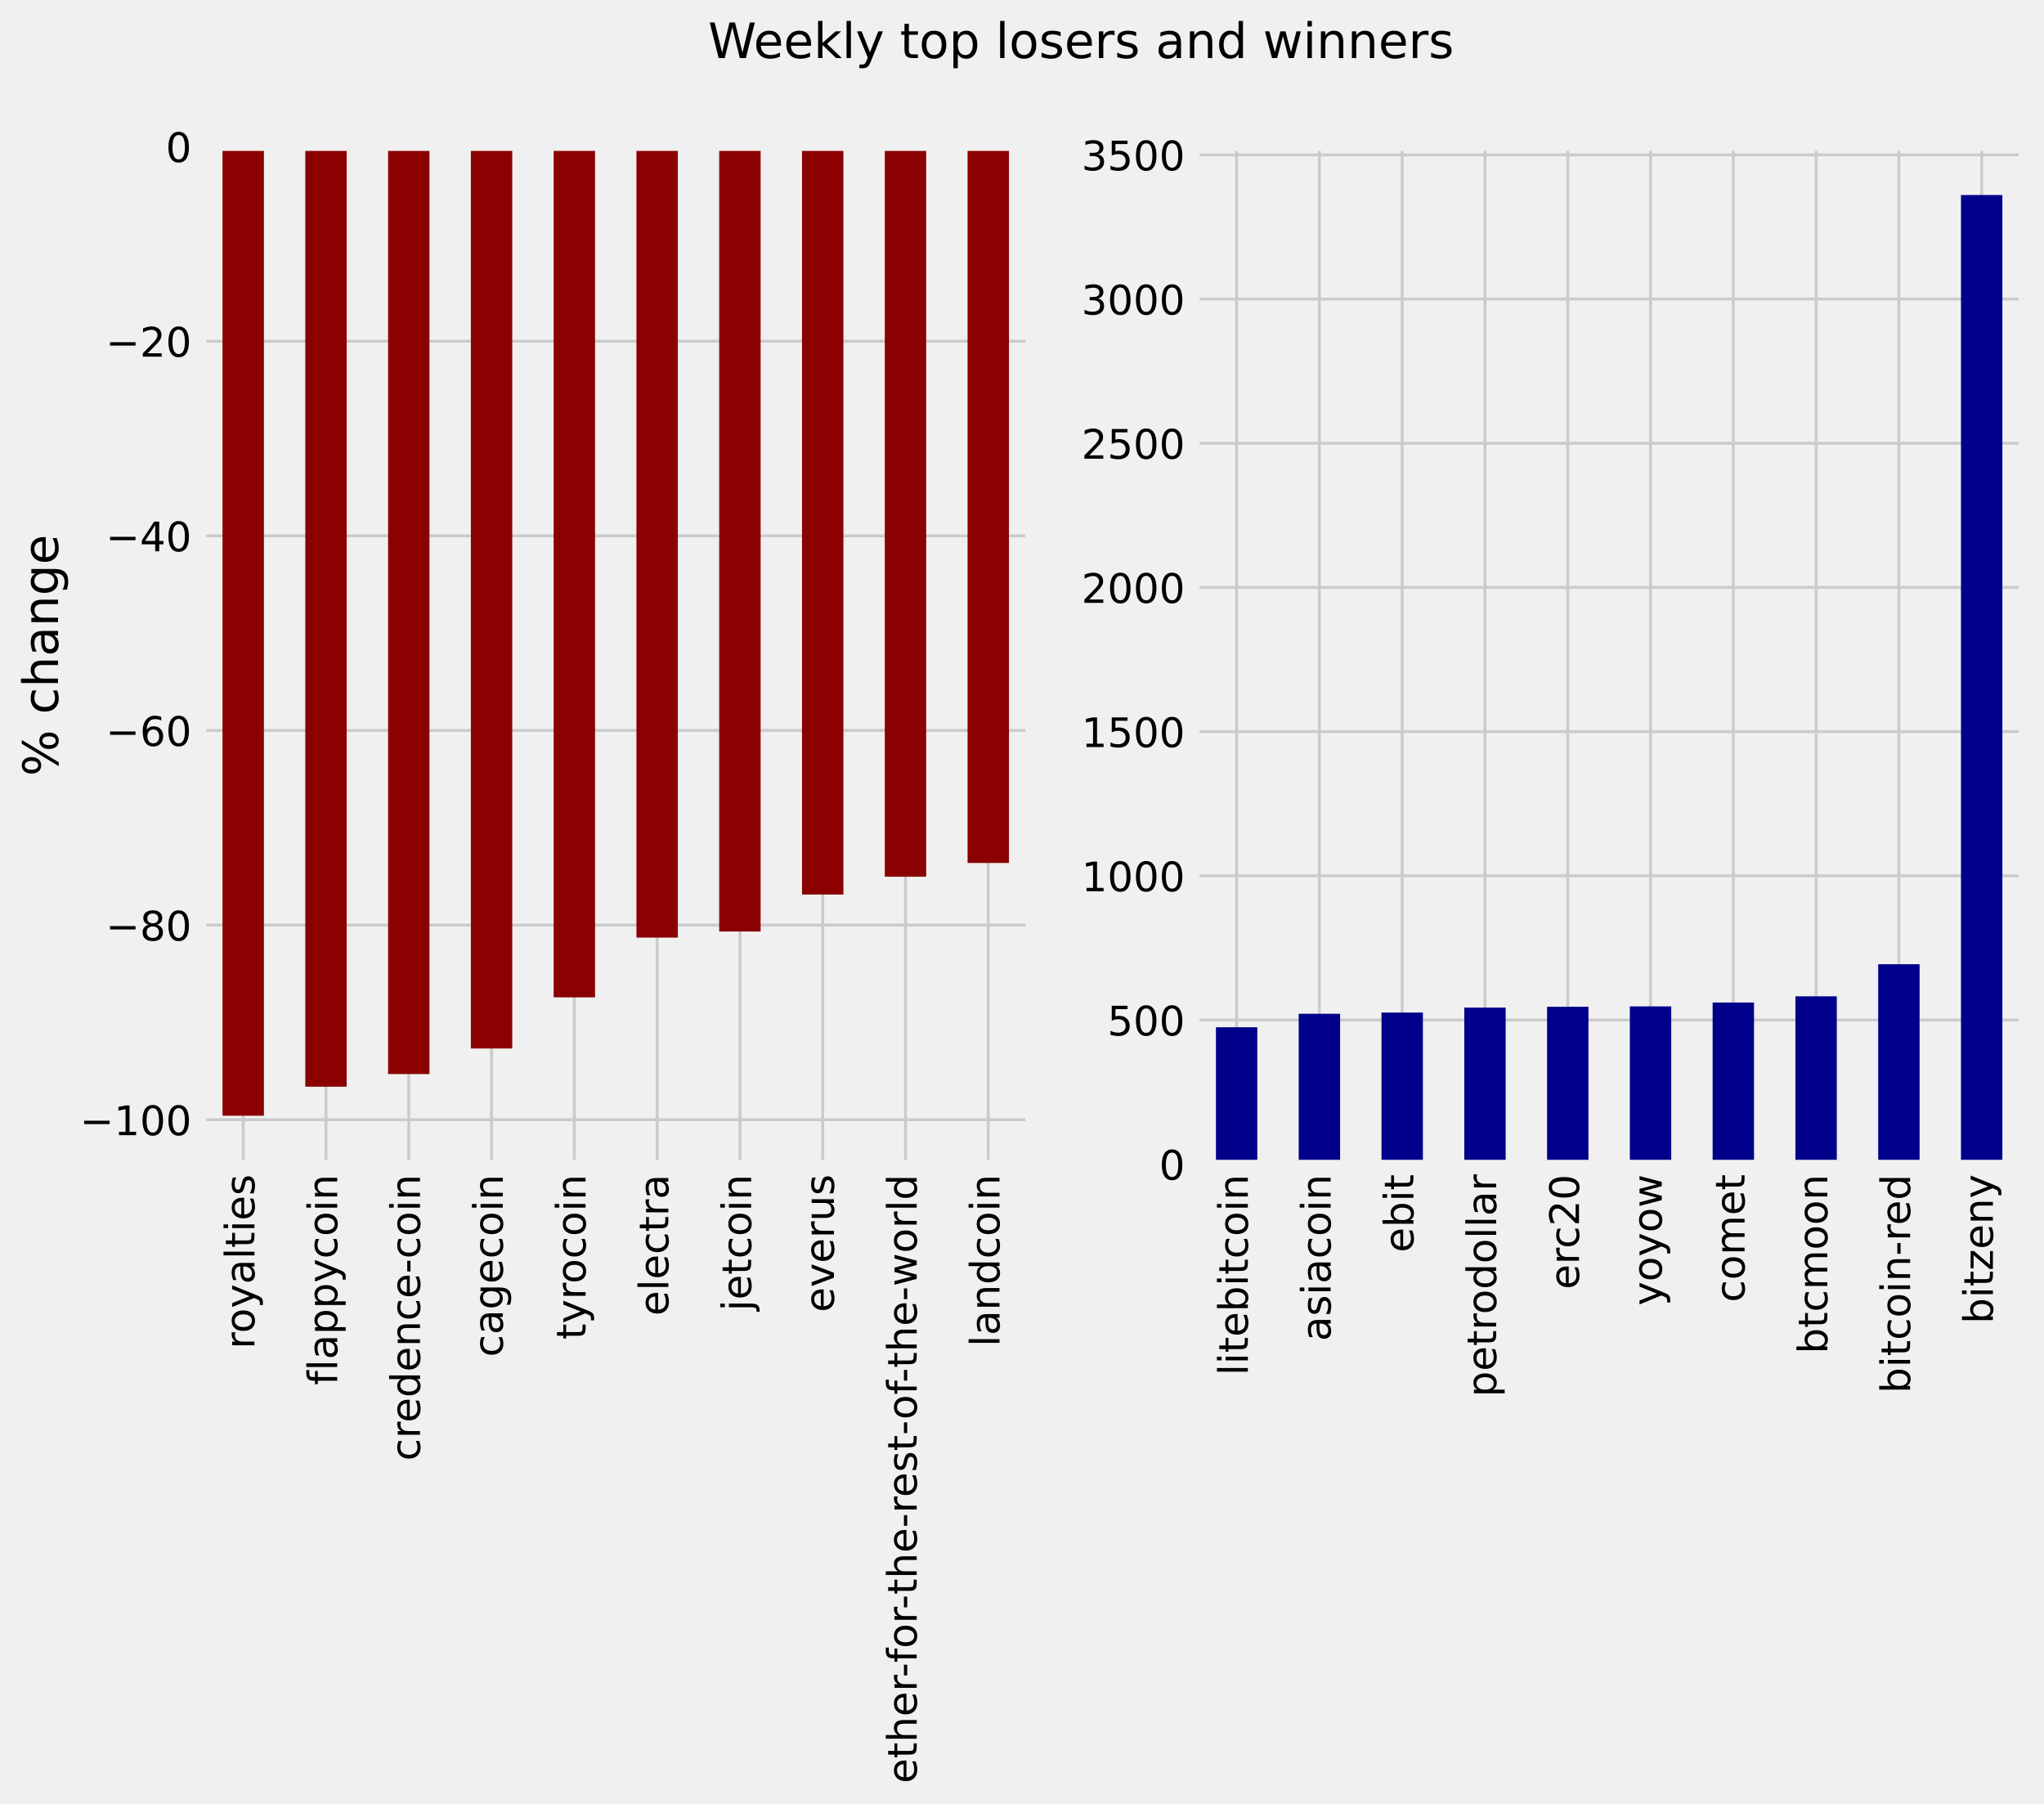 <?xml version="1.0" encoding="utf-8" standalone="no"?>
<!DOCTYPE svg PUBLIC "-//W3C//DTD SVG 1.1//EN"
  "http://www.w3.org/Graphics/SVG/1.1/DTD/svg11.dtd">
<!-- Created with matplotlib (https://matplotlib.org/) -->
<svg height="620.458pt" version="1.1" viewBox="0 0 703.013 620.458" width="703.013pt" xmlns="http://www.w3.org/2000/svg" xmlns:xlink="http://www.w3.org/1999/xlink">
 <defs>
  <style type="text/css">*{stroke-linecap:butt;stroke-linejoin:round;}</style>
 </defs>
 <g id="figure_1">
  <g id="patch_1">
   <path d="M 0 620.458 
L 703.013 620.458 
L 703.013 0 
L 0 0 
z
" style="fill:#f0f0f0;"/>
  </g>
  <g id="axes_1">
   <g id="patch_2">
    <path d="M 69.413 400.32 
L 354.141 400.32 
L 354.141 50.4 
L 69.413 50.4 
z
" style="fill:#f0f0f0;"/>
   </g>
   <g id="matplotlib.axis_1">
    <g id="xtick_1">
     <g id="line2d_1">
      <path clip-path="url(#p1efbb37e35)" d="M 83.65 400.32 
L 83.65 50.4 
" style="fill:none;stroke:#cbcbcb;"/>
     </g>
     <g id="line2d_2"/>
     <g id="text_1">
      <!-- royalties -->
      <g transform="translate(87.513 463.867)rotate(-90)scale(0.14 -0.14)">
       <defs>
        <path d="M 41.109 46.297 
Q 39.594 47.172 37.812 47.578 
Q 36.031 48 33.891 48 
Q 26.266 48 22.188 43.047 
Q 18.109 38.094 18.109 28.812 
L 18.109 0 
L 9.078 0 
L 9.078 54.688 
L 18.109 54.688 
L 18.109 46.188 
Q 20.953 51.172 25.484 53.578 
Q 30.031 56 36.531 56 
Q 37.453 56 38.578 55.875 
Q 39.703 55.766 41.062 55.516 
z
" id="DejaVuSans-114"/>
        <path d="M 30.609 48.391 
Q 23.391 48.391 19.188 42.75 
Q 14.984 37.109 14.984 27.297 
Q 14.984 17.484 19.156 11.844 
Q 23.344 6.203 30.609 6.203 
Q 37.797 6.203 41.984 11.859 
Q 46.188 17.531 46.188 27.297 
Q 46.188 37.016 41.984 42.703 
Q 37.797 48.391 30.609 48.391 
z
M 30.609 56 
Q 42.328 56 49.016 48.375 
Q 55.719 40.766 55.719 27.297 
Q 55.719 13.875 49.016 6.219 
Q 42.328 -1.422 30.609 -1.422 
Q 18.844 -1.422 12.172 6.219 
Q 5.516 13.875 5.516 27.297 
Q 5.516 40.766 12.172 48.375 
Q 18.844 56 30.609 56 
z
" id="DejaVuSans-111"/>
        <path d="M 32.172 -5.078 
Q 28.375 -14.844 24.75 -17.812 
Q 21.141 -20.797 15.094 -20.797 
L 7.906 -20.797 
L 7.906 -13.281 
L 13.188 -13.281 
Q 16.891 -13.281 18.938 -11.516 
Q 21 -9.766 23.484 -3.219 
L 25.094 0.875 
L 2.984 54.688 
L 12.5 54.688 
L 29.594 11.922 
L 46.688 54.688 
L 56.203 54.688 
z
" id="DejaVuSans-121"/>
        <path d="M 34.281 27.484 
Q 23.391 27.484 19.188 25 
Q 14.984 22.516 14.984 16.5 
Q 14.984 11.719 18.141 8.906 
Q 21.297 6.109 26.703 6.109 
Q 34.188 6.109 38.703 11.406 
Q 43.219 16.703 43.219 25.484 
L 43.219 27.484 
z
M 52.203 31.203 
L 52.203 0 
L 43.219 0 
L 43.219 8.297 
Q 40.141 3.328 35.547 0.953 
Q 30.953 -1.422 24.312 -1.422 
Q 15.922 -1.422 10.953 3.297 
Q 6 8.016 6 15.922 
Q 6 25.141 12.172 29.828 
Q 18.359 34.516 30.609 34.516 
L 43.219 34.516 
L 43.219 35.406 
Q 43.219 41.609 39.141 45 
Q 35.062 48.391 27.688 48.391 
Q 23 48.391 18.547 47.266 
Q 14.109 46.141 10.016 43.891 
L 10.016 52.203 
Q 14.938 54.109 19.578 55.047 
Q 24.219 56 28.609 56 
Q 40.484 56 46.344 49.844 
Q 52.203 43.703 52.203 31.203 
z
" id="DejaVuSans-97"/>
        <path d="M 9.422 75.984 
L 18.406 75.984 
L 18.406 0 
L 9.422 0 
z
" id="DejaVuSans-108"/>
        <path d="M 18.312 70.219 
L 18.312 54.688 
L 36.812 54.688 
L 36.812 47.703 
L 18.312 47.703 
L 18.312 18.016 
Q 18.312 11.328 20.141 9.422 
Q 21.969 7.516 27.594 7.516 
L 36.812 7.516 
L 36.812 0 
L 27.594 0 
Q 17.188 0 13.234 3.875 
Q 9.281 7.766 9.281 18.016 
L 9.281 47.703 
L 2.688 47.703 
L 2.688 54.688 
L 9.281 54.688 
L 9.281 70.219 
z
" id="DejaVuSans-116"/>
        <path d="M 9.422 54.688 
L 18.406 54.688 
L 18.406 0 
L 9.422 0 
z
M 9.422 75.984 
L 18.406 75.984 
L 18.406 64.594 
L 9.422 64.594 
z
" id="DejaVuSans-105"/>
        <path d="M 56.203 29.594 
L 56.203 25.203 
L 14.891 25.203 
Q 15.484 15.922 20.484 11.062 
Q 25.484 6.203 34.422 6.203 
Q 39.594 6.203 44.453 7.469 
Q 49.312 8.734 54.109 11.281 
L 54.109 2.781 
Q 49.266 0.734 44.188 -0.344 
Q 39.109 -1.422 33.891 -1.422 
Q 20.797 -1.422 13.156 6.188 
Q 5.516 13.812 5.516 26.812 
Q 5.516 40.234 12.766 48.109 
Q 20.016 56 32.328 56 
Q 43.359 56 49.781 48.891 
Q 56.203 41.797 56.203 29.594 
z
M 47.219 32.234 
Q 47.125 39.594 43.094 43.984 
Q 39.062 48.391 32.422 48.391 
Q 24.906 48.391 20.391 44.141 
Q 15.875 39.891 15.188 32.172 
z
" id="DejaVuSans-101"/>
        <path d="M 44.281 53.078 
L 44.281 44.578 
Q 40.484 46.531 36.375 47.5 
Q 32.281 48.484 27.875 48.484 
Q 21.188 48.484 17.844 46.438 
Q 14.5 44.391 14.5 40.281 
Q 14.5 37.156 16.891 35.375 
Q 19.281 33.594 26.516 31.984 
L 29.594 31.297 
Q 39.156 29.25 43.188 25.516 
Q 47.219 21.781 47.219 15.094 
Q 47.219 7.469 41.188 3.016 
Q 35.156 -1.422 24.609 -1.422 
Q 20.219 -1.422 15.453 -0.562 
Q 10.688 0.297 5.422 2 
L 5.422 11.281 
Q 10.406 8.688 15.234 7.391 
Q 20.062 6.109 24.812 6.109 
Q 31.156 6.109 34.562 8.281 
Q 37.984 10.453 37.984 14.406 
Q 37.984 18.062 35.516 20.016 
Q 33.062 21.969 24.703 23.781 
L 21.578 24.516 
Q 13.234 26.266 9.516 29.906 
Q 5.812 33.547 5.812 39.891 
Q 5.812 47.609 11.281 51.797 
Q 16.75 56 26.812 56 
Q 31.781 56 36.172 55.266 
Q 40.578 54.547 44.281 53.078 
z
" id="DejaVuSans-115"/>
       </defs>
       <use xlink:href="#DejaVuSans-114"/>
       <use x="38.863" xlink:href="#DejaVuSans-111"/>
       <use x="100.045" xlink:href="#DejaVuSans-121"/>
       <use x="159.225" xlink:href="#DejaVuSans-97"/>
       <use x="220.504" xlink:href="#DejaVuSans-108"/>
       <use x="248.287" xlink:href="#DejaVuSans-116"/>
       <use x="287.496" xlink:href="#DejaVuSans-105"/>
       <use x="315.279" xlink:href="#DejaVuSans-101"/>
       <use x="376.803" xlink:href="#DejaVuSans-115"/>
      </g>
     </g>
    </g>
    <g id="xtick_2">
     <g id="line2d_3">
      <path clip-path="url(#p1efbb37e35)" d="M 112.122 400.32 
L 112.122 50.4 
" style="fill:none;stroke:#cbcbcb;"/>
     </g>
     <g id="line2d_4"/>
     <g id="text_2">
      <!-- flappycoin -->
      <g transform="translate(115.986 476.305)rotate(-90)scale(0.14 -0.14)">
       <defs>
        <path d="M 37.109 75.984 
L 37.109 68.5 
L 28.516 68.5 
Q 23.688 68.5 21.797 66.547 
Q 19.922 64.594 19.922 59.516 
L 19.922 54.688 
L 34.719 54.688 
L 34.719 47.703 
L 19.922 47.703 
L 19.922 0 
L 10.891 0 
L 10.891 47.703 
L 2.297 47.703 
L 2.297 54.688 
L 10.891 54.688 
L 10.891 58.5 
Q 10.891 67.625 15.141 71.797 
Q 19.391 75.984 28.609 75.984 
z
" id="DejaVuSans-102"/>
        <path d="M 18.109 8.203 
L 18.109 -20.797 
L 9.078 -20.797 
L 9.078 54.688 
L 18.109 54.688 
L 18.109 46.391 
Q 20.953 51.266 25.266 53.625 
Q 29.594 56 35.594 56 
Q 45.562 56 51.781 48.094 
Q 58.016 40.188 58.016 27.297 
Q 58.016 14.406 51.781 6.484 
Q 45.562 -1.422 35.594 -1.422 
Q 29.594 -1.422 25.266 0.953 
Q 20.953 3.328 18.109 8.203 
z
M 48.688 27.297 
Q 48.688 37.203 44.609 42.844 
Q 40.531 48.484 33.406 48.484 
Q 26.266 48.484 22.188 42.844 
Q 18.109 37.203 18.109 27.297 
Q 18.109 17.391 22.188 11.75 
Q 26.266 6.109 33.406 6.109 
Q 40.531 6.109 44.609 11.75 
Q 48.688 17.391 48.688 27.297 
z
" id="DejaVuSans-112"/>
        <path d="M 48.781 52.594 
L 48.781 44.188 
Q 44.969 46.297 41.141 47.344 
Q 37.312 48.391 33.406 48.391 
Q 24.656 48.391 19.812 42.844 
Q 14.984 37.312 14.984 27.297 
Q 14.984 17.281 19.812 11.734 
Q 24.656 6.203 33.406 6.203 
Q 37.312 6.203 41.141 7.25 
Q 44.969 8.297 48.781 10.406 
L 48.781 2.094 
Q 45.016 0.344 40.984 -0.531 
Q 36.969 -1.422 32.422 -1.422 
Q 20.062 -1.422 12.781 6.344 
Q 5.516 14.109 5.516 27.297 
Q 5.516 40.672 12.859 48.328 
Q 20.219 56 33.016 56 
Q 37.156 56 41.109 55.141 
Q 45.062 54.297 48.781 52.594 
z
" id="DejaVuSans-99"/>
        <path d="M 54.891 33.016 
L 54.891 0 
L 45.906 0 
L 45.906 32.719 
Q 45.906 40.484 42.875 44.328 
Q 39.844 48.188 33.797 48.188 
Q 26.516 48.188 22.312 43.547 
Q 18.109 38.922 18.109 30.906 
L 18.109 0 
L 9.078 0 
L 9.078 54.688 
L 18.109 54.688 
L 18.109 46.188 
Q 21.344 51.125 25.703 53.562 
Q 30.078 56 35.797 56 
Q 45.219 56 50.047 50.172 
Q 54.891 44.344 54.891 33.016 
z
" id="DejaVuSans-110"/>
       </defs>
       <use xlink:href="#DejaVuSans-102"/>
       <use x="35.205" xlink:href="#DejaVuSans-108"/>
       <use x="62.988" xlink:href="#DejaVuSans-97"/>
       <use x="124.268" xlink:href="#DejaVuSans-112"/>
       <use x="187.744" xlink:href="#DejaVuSans-112"/>
       <use x="251.221" xlink:href="#DejaVuSans-121"/>
       <use x="310.4" xlink:href="#DejaVuSans-99"/>
       <use x="365.381" xlink:href="#DejaVuSans-111"/>
       <use x="426.562" xlink:href="#DejaVuSans-105"/>
       <use x="454.346" xlink:href="#DejaVuSans-110"/>
      </g>
     </g>
    </g>
    <g id="xtick_3">
     <g id="line2d_5">
      <path clip-path="url(#p1efbb37e35)" d="M 140.595 400.32 
L 140.595 50.4 
" style="fill:none;stroke:#cbcbcb;"/>
     </g>
     <g id="line2d_6"/>
     <g id="text_3">
      <!-- credence-coin -->
      <g transform="translate(144.458 502.336)rotate(-90)scale(0.14 -0.14)">
       <defs>
        <path d="M 45.406 46.391 
L 45.406 75.984 
L 54.391 75.984 
L 54.391 0 
L 45.406 0 
L 45.406 8.203 
Q 42.578 3.328 38.25 0.953 
Q 33.938 -1.422 27.875 -1.422 
Q 17.969 -1.422 11.734 6.484 
Q 5.516 14.406 5.516 27.297 
Q 5.516 40.188 11.734 48.094 
Q 17.969 56 27.875 56 
Q 33.938 56 38.25 53.625 
Q 42.578 51.266 45.406 46.391 
z
M 14.797 27.297 
Q 14.797 17.391 18.875 11.75 
Q 22.953 6.109 30.078 6.109 
Q 37.203 6.109 41.297 11.75 
Q 45.406 17.391 45.406 27.297 
Q 45.406 37.203 41.297 42.844 
Q 37.203 48.484 30.078 48.484 
Q 22.953 48.484 18.875 42.844 
Q 14.797 37.203 14.797 27.297 
z
" id="DejaVuSans-100"/>
        <path d="M 4.891 31.391 
L 31.203 31.391 
L 31.203 23.391 
L 4.891 23.391 
z
" id="DejaVuSans-45"/>
       </defs>
       <use xlink:href="#DejaVuSans-99"/>
       <use x="54.98" xlink:href="#DejaVuSans-114"/>
       <use x="93.844" xlink:href="#DejaVuSans-101"/>
       <use x="155.367" xlink:href="#DejaVuSans-100"/>
       <use x="218.844" xlink:href="#DejaVuSans-101"/>
       <use x="280.367" xlink:href="#DejaVuSans-110"/>
       <use x="343.746" xlink:href="#DejaVuSans-99"/>
       <use x="398.727" xlink:href="#DejaVuSans-101"/>
       <use x="460.25" xlink:href="#DejaVuSans-45"/>
       <use x="496.334" xlink:href="#DejaVuSans-99"/>
       <use x="551.314" xlink:href="#DejaVuSans-111"/>
       <use x="612.496" xlink:href="#DejaVuSans-105"/>
       <use x="640.279" xlink:href="#DejaVuSans-110"/>
      </g>
     </g>
    </g>
    <g id="xtick_4">
     <g id="line2d_7">
      <path clip-path="url(#p1efbb37e35)" d="M 169.068 400.32 
L 169.068 50.4 
" style="fill:none;stroke:#cbcbcb;"/>
     </g>
     <g id="line2d_8"/>
     <g id="text_4">
      <!-- cagecoin -->
      <g transform="translate(172.931 466.625)rotate(-90)scale(0.14 -0.14)">
       <defs>
        <path d="M 45.406 27.984 
Q 45.406 37.75 41.375 43.109 
Q 37.359 48.484 30.078 48.484 
Q 22.859 48.484 18.828 43.109 
Q 14.797 37.75 14.797 27.984 
Q 14.797 18.266 18.828 12.891 
Q 22.859 7.516 30.078 7.516 
Q 37.359 7.516 41.375 12.891 
Q 45.406 18.266 45.406 27.984 
z
M 54.391 6.781 
Q 54.391 -7.172 48.188 -13.984 
Q 42 -20.797 29.203 -20.797 
Q 24.469 -20.797 20.266 -20.094 
Q 16.062 -19.391 12.109 -17.922 
L 12.109 -9.188 
Q 16.062 -11.328 19.922 -12.344 
Q 23.781 -13.375 27.781 -13.375 
Q 36.625 -13.375 41.016 -8.766 
Q 45.406 -4.156 45.406 5.172 
L 45.406 9.625 
Q 42.625 4.781 38.281 2.391 
Q 33.938 0 27.875 0 
Q 17.828 0 11.672 7.656 
Q 5.516 15.328 5.516 27.984 
Q 5.516 40.672 11.672 48.328 
Q 17.828 56 27.875 56 
Q 33.938 56 38.281 53.609 
Q 42.625 51.219 45.406 46.391 
L 45.406 54.688 
L 54.391 54.688 
z
" id="DejaVuSans-103"/>
       </defs>
       <use xlink:href="#DejaVuSans-99"/>
       <use x="54.98" xlink:href="#DejaVuSans-97"/>
       <use x="116.26" xlink:href="#DejaVuSans-103"/>
       <use x="179.736" xlink:href="#DejaVuSans-101"/>
       <use x="241.26" xlink:href="#DejaVuSans-99"/>
       <use x="296.24" xlink:href="#DejaVuSans-111"/>
       <use x="357.422" xlink:href="#DejaVuSans-105"/>
       <use x="385.205" xlink:href="#DejaVuSans-110"/>
      </g>
     </g>
    </g>
    <g id="xtick_5">
     <g id="line2d_9">
      <path clip-path="url(#p1efbb37e35)" d="M 197.541 400.32 
L 197.541 50.4 
" style="fill:none;stroke:#cbcbcb;"/>
     </g>
     <g id="line2d_10"/>
     <g id="text_5">
      <!-- tyrocoin -->
      <g transform="translate(201.404 460.627)rotate(-90)scale(0.14 -0.14)">
       <use xlink:href="#DejaVuSans-116"/>
       <use x="39.209" xlink:href="#DejaVuSans-121"/>
       <use x="98.389" xlink:href="#DejaVuSans-114"/>
       <use x="137.252" xlink:href="#DejaVuSans-111"/>
       <use x="198.434" xlink:href="#DejaVuSans-99"/>
       <use x="253.414" xlink:href="#DejaVuSans-111"/>
       <use x="314.596" xlink:href="#DejaVuSans-105"/>
       <use x="342.379" xlink:href="#DejaVuSans-110"/>
      </g>
     </g>
    </g>
    <g id="xtick_6">
     <g id="line2d_11">
      <path clip-path="url(#p1efbb37e35)" d="M 226.013 400.32 
L 226.013 50.4 
" style="fill:none;stroke:#cbcbcb;"/>
     </g>
     <g id="line2d_12"/>
     <g id="text_6">
      <!-- electra -->
      <g transform="translate(229.876 452.459)rotate(-90)scale(0.14 -0.14)">
       <use xlink:href="#DejaVuSans-101"/>
       <use x="61.523" xlink:href="#DejaVuSans-108"/>
       <use x="89.307" xlink:href="#DejaVuSans-101"/>
       <use x="150.83" xlink:href="#DejaVuSans-99"/>
       <use x="205.811" xlink:href="#DejaVuSans-116"/>
       <use x="245.02" xlink:href="#DejaVuSans-114"/>
       <use x="286.133" xlink:href="#DejaVuSans-97"/>
      </g>
     </g>
    </g>
    <g id="xtick_7">
     <g id="line2d_13">
      <path clip-path="url(#p1efbb37e35)" d="M 254.486 400.32 
L 254.486 50.4 
" style="fill:none;stroke:#cbcbcb;"/>
     </g>
     <g id="line2d_14"/>
     <g id="text_7">
      <!-- jetcoin -->
      <g transform="translate(258.349 450.838)rotate(-90)scale(0.14 -0.14)">
       <defs>
        <path d="M 9.422 54.688 
L 18.406 54.688 
L 18.406 -0.984 
Q 18.406 -11.422 14.422 -16.109 
Q 10.453 -20.797 1.609 -20.797 
L -1.812 -20.797 
L -1.812 -13.188 
L 0.594 -13.188 
Q 5.719 -13.188 7.562 -10.812 
Q 9.422 -8.453 9.422 -0.984 
z
M 9.422 75.984 
L 18.406 75.984 
L 18.406 64.594 
L 9.422 64.594 
z
" id="DejaVuSans-106"/>
       </defs>
       <use xlink:href="#DejaVuSans-106"/>
       <use x="27.783" xlink:href="#DejaVuSans-101"/>
       <use x="89.307" xlink:href="#DejaVuSans-116"/>
       <use x="128.516" xlink:href="#DejaVuSans-99"/>
       <use x="183.496" xlink:href="#DejaVuSans-111"/>
       <use x="244.678" xlink:href="#DejaVuSans-105"/>
       <use x="272.461" xlink:href="#DejaVuSans-110"/>
      </g>
     </g>
    </g>
    <g id="xtick_8">
     <g id="line2d_15">
      <path clip-path="url(#p1efbb37e35)" d="M 282.959 400.32 
L 282.959 50.4 
" style="fill:none;stroke:#cbcbcb;"/>
     </g>
     <g id="line2d_16"/>
     <g id="text_8">
      <!-- everus -->
      <g transform="translate(286.822 451.256)rotate(-90)scale(0.14 -0.14)">
       <defs>
        <path d="M 2.984 54.688 
L 12.5 54.688 
L 29.594 8.797 
L 46.688 54.688 
L 56.203 54.688 
L 35.688 0 
L 23.484 0 
z
" id="DejaVuSans-118"/>
        <path d="M 8.5 21.578 
L 8.5 54.688 
L 17.484 54.688 
L 17.484 21.922 
Q 17.484 14.156 20.5 10.266 
Q 23.531 6.391 29.594 6.391 
Q 36.859 6.391 41.078 11.031 
Q 45.312 15.672 45.312 23.688 
L 45.312 54.688 
L 54.297 54.688 
L 54.297 0 
L 45.312 0 
L 45.312 8.406 
Q 42.047 3.422 37.719 1 
Q 33.406 -1.422 27.688 -1.422 
Q 18.266 -1.422 13.375 4.438 
Q 8.5 10.297 8.5 21.578 
z
M 31.109 56 
z
" id="DejaVuSans-117"/>
       </defs>
       <use xlink:href="#DejaVuSans-101"/>
       <use x="61.523" xlink:href="#DejaVuSans-118"/>
       <use x="120.703" xlink:href="#DejaVuSans-101"/>
       <use x="182.227" xlink:href="#DejaVuSans-114"/>
       <use x="223.34" xlink:href="#DejaVuSans-117"/>
       <use x="286.719" xlink:href="#DejaVuSans-115"/>
      </g>
     </g>
    </g>
    <g id="xtick_9">
     <g id="line2d_17">
      <path clip-path="url(#p1efbb37e35)" d="M 311.431 400.32 
L 311.431 50.4 
" style="fill:none;stroke:#cbcbcb;"/>
     </g>
     <g id="line2d_18"/>
     <g id="text_9">
      <!-- ether-for-the-rest-of-the-world -->
      <g transform="translate(315.295 613.258)rotate(-90)scale(0.14 -0.14)">
       <defs>
        <path d="M 54.891 33.016 
L 54.891 0 
L 45.906 0 
L 45.906 32.719 
Q 45.906 40.484 42.875 44.328 
Q 39.844 48.188 33.797 48.188 
Q 26.516 48.188 22.312 43.547 
Q 18.109 38.922 18.109 30.906 
L 18.109 0 
L 9.078 0 
L 9.078 75.984 
L 18.109 75.984 
L 18.109 46.188 
Q 21.344 51.125 25.703 53.562 
Q 30.078 56 35.797 56 
Q 45.219 56 50.047 50.172 
Q 54.891 44.344 54.891 33.016 
z
" id="DejaVuSans-104"/>
        <path d="M 4.203 54.688 
L 13.188 54.688 
L 24.422 12.016 
L 35.594 54.688 
L 46.188 54.688 
L 57.422 12.016 
L 68.609 54.688 
L 77.594 54.688 
L 63.281 0 
L 52.688 0 
L 40.922 44.828 
L 29.109 0 
L 18.5 0 
z
" id="DejaVuSans-119"/>
       </defs>
       <use xlink:href="#DejaVuSans-101"/>
       <use x="61.523" xlink:href="#DejaVuSans-116"/>
       <use x="100.732" xlink:href="#DejaVuSans-104"/>
       <use x="164.111" xlink:href="#DejaVuSans-101"/>
       <use x="225.635" xlink:href="#DejaVuSans-114"/>
       <use x="260.373" xlink:href="#DejaVuSans-45"/>
       <use x="296.457" xlink:href="#DejaVuSans-102"/>
       <use x="331.662" xlink:href="#DejaVuSans-111"/>
       <use x="392.844" xlink:href="#DejaVuSans-114"/>
       <use x="427.582" xlink:href="#DejaVuSans-45"/>
       <use x="463.666" xlink:href="#DejaVuSans-116"/>
       <use x="502.875" xlink:href="#DejaVuSans-104"/>
       <use x="566.254" xlink:href="#DejaVuSans-101"/>
       <use x="627.777" xlink:href="#DejaVuSans-45"/>
       <use x="663.861" xlink:href="#DejaVuSans-114"/>
       <use x="702.725" xlink:href="#DejaVuSans-101"/>
       <use x="764.248" xlink:href="#DejaVuSans-115"/>
       <use x="816.348" xlink:href="#DejaVuSans-116"/>
       <use x="855.557" xlink:href="#DejaVuSans-45"/>
       <use x="893.516" xlink:href="#DejaVuSans-111"/>
       <use x="954.697" xlink:href="#DejaVuSans-102"/>
       <use x="984.402" xlink:href="#DejaVuSans-45"/>
       <use x="1020.486" xlink:href="#DejaVuSans-116"/>
       <use x="1059.695" xlink:href="#DejaVuSans-104"/>
       <use x="1123.074" xlink:href="#DejaVuSans-101"/>
       <use x="1184.598" xlink:href="#DejaVuSans-45"/>
       <use x="1220.682" xlink:href="#DejaVuSans-119"/>
       <use x="1302.469" xlink:href="#DejaVuSans-111"/>
       <use x="1363.65" xlink:href="#DejaVuSans-114"/>
       <use x="1404.764" xlink:href="#DejaVuSans-108"/>
       <use x="1432.547" xlink:href="#DejaVuSans-100"/>
      </g>
     </g>
    </g>
    <g id="xtick_10">
     <g id="line2d_19">
      <path clip-path="url(#p1efbb37e35)" d="M 339.904 400.32 
L 339.904 50.4 
" style="fill:none;stroke:#cbcbcb;"/>
     </g>
     <g id="line2d_20"/>
     <g id="text_10">
      <!-- landcoin -->
      <g transform="translate(343.767 463.075)rotate(-90)scale(0.14 -0.14)">
       <use xlink:href="#DejaVuSans-108"/>
       <use x="27.783" xlink:href="#DejaVuSans-97"/>
       <use x="89.062" xlink:href="#DejaVuSans-110"/>
       <use x="152.441" xlink:href="#DejaVuSans-100"/>
       <use x="215.918" xlink:href="#DejaVuSans-99"/>
       <use x="270.898" xlink:href="#DejaVuSans-111"/>
       <use x="332.08" xlink:href="#DejaVuSans-105"/>
       <use x="359.863" xlink:href="#DejaVuSans-110"/>
      </g>
     </g>
    </g>
   </g>
   <g id="matplotlib.axis_2">
    <g id="ytick_1">
     <g id="line2d_21">
      <path clip-path="url(#p1efbb37e35)" d="M 69.413 385.029 
L 354.141 385.029 
" style="fill:none;stroke:#cbcbcb;"/>
     </g>
     <g id="line2d_22"/>
     <g id="text_11">
      <!-- −100 -->
      <g transform="translate(27.459 390.348)scale(0.14 -0.14)">
       <defs>
        <path d="M 10.594 35.5 
L 73.188 35.5 
L 73.188 27.203 
L 10.594 27.203 
z
" id="DejaVuSans-8722"/>
        <path d="M 12.406 8.297 
L 28.516 8.297 
L 28.516 63.922 
L 10.984 60.406 
L 10.984 69.391 
L 28.422 72.906 
L 38.281 72.906 
L 38.281 8.297 
L 54.391 8.297 
L 54.391 0 
L 12.406 0 
z
" id="DejaVuSans-49"/>
        <path d="M 31.781 66.406 
Q 24.172 66.406 20.328 58.906 
Q 16.5 51.422 16.5 36.375 
Q 16.5 21.391 20.328 13.891 
Q 24.172 6.391 31.781 6.391 
Q 39.453 6.391 43.281 13.891 
Q 47.125 21.391 47.125 36.375 
Q 47.125 51.422 43.281 58.906 
Q 39.453 66.406 31.781 66.406 
z
M 31.781 74.219 
Q 44.047 74.219 50.516 64.516 
Q 56.984 54.828 56.984 36.375 
Q 56.984 17.969 50.516 8.266 
Q 44.047 -1.422 31.781 -1.422 
Q 19.531 -1.422 13.062 8.266 
Q 6.594 17.969 6.594 36.375 
Q 6.594 54.828 13.062 64.516 
Q 19.531 74.219 31.781 74.219 
z
" id="DejaVuSans-48"/>
       </defs>
       <use xlink:href="#DejaVuSans-8722"/>
       <use x="83.789" xlink:href="#DejaVuSans-49"/>
       <use x="147.412" xlink:href="#DejaVuSans-48"/>
       <use x="211.035" xlink:href="#DejaVuSans-48"/>
      </g>
     </g>
    </g>
    <g id="ytick_2">
     <g id="line2d_23">
      <path clip-path="url(#p1efbb37e35)" d="M 69.413 318.103 
L 354.141 318.103 
" style="fill:none;stroke:#cbcbcb;"/>
     </g>
     <g id="line2d_24"/>
     <g id="text_12">
      <!-- −80 -->
      <g transform="translate(36.367 323.422)scale(0.14 -0.14)">
       <defs>
        <path d="M 31.781 34.625 
Q 24.75 34.625 20.719 30.859 
Q 16.703 27.094 16.703 20.516 
Q 16.703 13.922 20.719 10.156 
Q 24.75 6.391 31.781 6.391 
Q 38.812 6.391 42.859 10.172 
Q 46.922 13.969 46.922 20.516 
Q 46.922 27.094 42.891 30.859 
Q 38.875 34.625 31.781 34.625 
z
M 21.922 38.812 
Q 15.578 40.375 12.031 44.719 
Q 8.5 49.078 8.5 55.328 
Q 8.5 64.062 14.719 69.141 
Q 20.953 74.219 31.781 74.219 
Q 42.672 74.219 48.875 69.141 
Q 55.078 64.062 55.078 55.328 
Q 55.078 49.078 51.531 44.719 
Q 48 40.375 41.703 38.812 
Q 48.828 37.156 52.797 32.312 
Q 56.781 27.484 56.781 20.516 
Q 56.781 9.906 50.312 4.234 
Q 43.844 -1.422 31.781 -1.422 
Q 19.734 -1.422 13.25 4.234 
Q 6.781 9.906 6.781 20.516 
Q 6.781 27.484 10.781 32.312 
Q 14.797 37.156 21.922 38.812 
z
M 18.312 54.391 
Q 18.312 48.734 21.844 45.562 
Q 25.391 42.391 31.781 42.391 
Q 38.141 42.391 41.719 45.562 
Q 45.312 48.734 45.312 54.391 
Q 45.312 60.062 41.719 63.234 
Q 38.141 66.406 31.781 66.406 
Q 25.391 66.406 21.844 63.234 
Q 18.312 60.062 18.312 54.391 
z
" id="DejaVuSans-56"/>
       </defs>
       <use xlink:href="#DejaVuSans-8722"/>
       <use x="83.789" xlink:href="#DejaVuSans-56"/>
       <use x="147.412" xlink:href="#DejaVuSans-48"/>
      </g>
     </g>
    </g>
    <g id="ytick_3">
     <g id="line2d_25">
      <path clip-path="url(#p1efbb37e35)" d="M 69.413 251.177 
L 354.141 251.177 
" style="fill:none;stroke:#cbcbcb;"/>
     </g>
     <g id="line2d_26"/>
     <g id="text_13">
      <!-- −60 -->
      <g transform="translate(36.367 256.496)scale(0.14 -0.14)">
       <defs>
        <path d="M 33.016 40.375 
Q 26.375 40.375 22.484 35.828 
Q 18.609 31.297 18.609 23.391 
Q 18.609 15.531 22.484 10.953 
Q 26.375 6.391 33.016 6.391 
Q 39.656 6.391 43.531 10.953 
Q 47.406 15.531 47.406 23.391 
Q 47.406 31.297 43.531 35.828 
Q 39.656 40.375 33.016 40.375 
z
M 52.594 71.297 
L 52.594 62.312 
Q 48.875 64.062 45.094 64.984 
Q 41.312 65.922 37.594 65.922 
Q 27.828 65.922 22.672 59.328 
Q 17.531 52.734 16.797 39.406 
Q 19.672 43.656 24.016 45.922 
Q 28.375 48.188 33.594 48.188 
Q 44.578 48.188 50.953 41.516 
Q 57.328 34.859 57.328 23.391 
Q 57.328 12.156 50.688 5.359 
Q 44.047 -1.422 33.016 -1.422 
Q 20.359 -1.422 13.672 8.266 
Q 6.984 17.969 6.984 36.375 
Q 6.984 53.656 15.188 63.938 
Q 23.391 74.219 37.203 74.219 
Q 40.922 74.219 44.703 73.484 
Q 48.484 72.75 52.594 71.297 
z
" id="DejaVuSans-54"/>
       </defs>
       <use xlink:href="#DejaVuSans-8722"/>
       <use x="83.789" xlink:href="#DejaVuSans-54"/>
       <use x="147.412" xlink:href="#DejaVuSans-48"/>
      </g>
     </g>
    </g>
    <g id="ytick_4">
     <g id="line2d_27">
      <path clip-path="url(#p1efbb37e35)" d="M 69.413 184.252 
L 354.141 184.252 
" style="fill:none;stroke:#cbcbcb;"/>
     </g>
     <g id="line2d_28"/>
     <g id="text_14">
      <!-- −40 -->
      <g transform="translate(36.367 189.571)scale(0.14 -0.14)">
       <defs>
        <path d="M 37.797 64.312 
L 12.891 25.391 
L 37.797 25.391 
z
M 35.203 72.906 
L 47.609 72.906 
L 47.609 25.391 
L 58.016 25.391 
L 58.016 17.188 
L 47.609 17.188 
L 47.609 0 
L 37.797 0 
L 37.797 17.188 
L 4.891 17.188 
L 4.891 26.703 
z
" id="DejaVuSans-52"/>
       </defs>
       <use xlink:href="#DejaVuSans-8722"/>
       <use x="83.789" xlink:href="#DejaVuSans-52"/>
       <use x="147.412" xlink:href="#DejaVuSans-48"/>
      </g>
     </g>
    </g>
    <g id="ytick_5">
     <g id="line2d_29">
      <path clip-path="url(#p1efbb37e35)" d="M 69.413 117.326 
L 354.141 117.326 
" style="fill:none;stroke:#cbcbcb;"/>
     </g>
     <g id="line2d_30"/>
     <g id="text_15">
      <!-- −20 -->
      <g transform="translate(36.367 122.645)scale(0.14 -0.14)">
       <defs>
        <path d="M 19.188 8.297 
L 53.609 8.297 
L 53.609 0 
L 7.328 0 
L 7.328 8.297 
Q 12.938 14.109 22.625 23.891 
Q 32.328 33.688 34.812 36.531 
Q 39.547 41.844 41.422 45.531 
Q 43.312 49.219 43.312 52.781 
Q 43.312 58.594 39.234 62.25 
Q 35.156 65.922 28.609 65.922 
Q 23.969 65.922 18.812 64.312 
Q 13.672 62.703 7.812 59.422 
L 7.812 69.391 
Q 13.766 71.781 18.938 73 
Q 24.125 74.219 28.422 74.219 
Q 39.75 74.219 46.484 68.547 
Q 53.219 62.891 53.219 53.422 
Q 53.219 48.922 51.531 44.891 
Q 49.859 40.875 45.406 35.406 
Q 44.188 33.984 37.641 27.219 
Q 31.109 20.453 19.188 8.297 
z
" id="DejaVuSans-50"/>
       </defs>
       <use xlink:href="#DejaVuSans-8722"/>
       <use x="83.789" xlink:href="#DejaVuSans-50"/>
       <use x="147.412" xlink:href="#DejaVuSans-48"/>
      </g>
     </g>
    </g>
    <g id="ytick_6">
     <g id="line2d_31">
      <path clip-path="url(#p1efbb37e35)" d="M 69.413 50.4 
L 354.141 50.4 
" style="fill:none;stroke:#cbcbcb;"/>
     </g>
     <g id="line2d_32"/>
     <g id="text_16">
      <!-- 0 -->
      <g transform="translate(57.006 55.719)scale(0.14 -0.14)">
       <use xlink:href="#DejaVuSans-48"/>
      </g>
     </g>
    </g>
    <g id="text_17">
     <!-- % change -->
     <g transform="translate(19.965 266.926)rotate(-90)scale(0.168 -0.168)">
      <defs>
       <path d="M 72.703 32.078 
Q 68.453 32.078 66.031 28.469 
Q 63.625 24.859 63.625 18.406 
Q 63.625 12.062 66.031 8.422 
Q 68.453 4.781 72.703 4.781 
Q 76.859 4.781 79.266 8.422 
Q 81.688 12.062 81.688 18.406 
Q 81.688 24.812 79.266 28.438 
Q 76.859 32.078 72.703 32.078 
z
M 72.703 38.281 
Q 80.422 38.281 84.953 32.906 
Q 89.5 27.547 89.5 18.406 
Q 89.5 9.281 84.938 3.922 
Q 80.375 -1.422 72.703 -1.422 
Q 64.891 -1.422 60.344 3.922 
Q 55.812 9.281 55.812 18.406 
Q 55.812 27.594 60.375 32.938 
Q 64.938 38.281 72.703 38.281 
z
M 22.312 68.016 
Q 18.109 68.016 15.688 64.375 
Q 13.281 60.75 13.281 54.391 
Q 13.281 47.953 15.672 44.328 
Q 18.062 40.719 22.312 40.719 
Q 26.562 40.719 28.969 44.328 
Q 31.391 47.953 31.391 54.391 
Q 31.391 60.688 28.953 64.344 
Q 26.516 68.016 22.312 68.016 
z
M 66.406 74.219 
L 74.219 74.219 
L 28.609 -1.422 
L 20.797 -1.422 
z
M 22.312 74.219 
Q 30.031 74.219 34.609 68.875 
Q 39.203 63.531 39.203 54.391 
Q 39.203 45.172 34.641 39.844 
Q 30.078 34.516 22.312 34.516 
Q 14.547 34.516 10.031 39.859 
Q 5.516 45.219 5.516 54.391 
Q 5.516 63.484 10.047 68.844 
Q 14.594 74.219 22.312 74.219 
z
" id="DejaVuSans-37"/>
       <path id="DejaVuSans-32"/>
      </defs>
      <use xlink:href="#DejaVuSans-37"/>
      <use x="95.02" xlink:href="#DejaVuSans-32"/>
      <use x="126.807" xlink:href="#DejaVuSans-99"/>
      <use x="181.787" xlink:href="#DejaVuSans-104"/>
      <use x="245.166" xlink:href="#DejaVuSans-97"/>
      <use x="306.445" xlink:href="#DejaVuSans-110"/>
      <use x="369.824" xlink:href="#DejaVuSans-103"/>
      <use x="433.301" xlink:href="#DejaVuSans-101"/>
     </g>
    </g>
   </g>
   <g id="patch_3">
    <path clip-path="url(#p1efbb37e35)" d="M 76.531 50.4 
L 90.768 50.4 
L 90.768 383.657 
L 76.531 383.657 
z
" style="fill:#8b0000;"/>
   </g>
   <g id="patch_4">
    <path clip-path="url(#p1efbb37e35)" d="M 105.004 50.4 
L 119.241 50.4 
L 119.241 373.685 
L 105.004 373.685 
z
" style="fill:#8b0000;"/>
   </g>
   <g id="patch_5">
    <path clip-path="url(#p1efbb37e35)" d="M 133.477 50.4 
L 147.713 50.4 
L 147.713 369.335 
L 133.477 369.335 
z
" style="fill:#8b0000;"/>
   </g>
   <g id="patch_6">
    <path clip-path="url(#p1efbb37e35)" d="M 161.95 50.4 
L 176.186 50.4 
L 176.186 360.534 
L 161.95 360.534 
z
" style="fill:#8b0000;"/>
   </g>
   <g id="patch_7">
    <path clip-path="url(#p1efbb37e35)" d="M 190.422 50.4 
L 204.659 50.4 
L 204.659 342.966 
L 190.422 342.966 
z
" style="fill:#8b0000;"/>
   </g>
   <g id="patch_8">
    <path clip-path="url(#p1efbb37e35)" d="M 218.895 50.4 
L 233.131 50.4 
L 233.131 322.42 
L 218.895 322.42 
z
" style="fill:#8b0000;"/>
   </g>
   <g id="patch_9">
    <path clip-path="url(#p1efbb37e35)" d="M 247.368 50.4 
L 261.604 50.4 
L 261.604 320.312 
L 247.368 320.312 
z
" style="fill:#8b0000;"/>
   </g>
   <g id="patch_10">
    <path clip-path="url(#p1efbb37e35)" d="M 275.841 50.4 
L 290.077 50.4 
L 290.077 307.596 
L 275.841 307.596 
z
" style="fill:#8b0000;"/>
   </g>
   <g id="patch_11">
    <path clip-path="url(#p1efbb37e35)" d="M 304.313 50.4 
L 318.55 50.4 
L 318.55 301.472 
L 304.313 301.472 
z
" style="fill:#8b0000;"/>
   </g>
   <g id="patch_12">
    <path clip-path="url(#p1efbb37e35)" d="M 332.786 50.4 
L 347.022 50.4 
L 347.022 296.754 
L 332.786 296.754 
z
" style="fill:#8b0000;"/>
   </g>
   <g id="patch_13">
    <path d="M 69.413 400.32 
L 69.413 50.4 
" style="fill:none;stroke:#f0f0f0;stroke-linecap:square;stroke-linejoin:miter;stroke-width:3;"/>
   </g>
   <g id="patch_14">
    <path d="M 354.141 400.32 
L 354.141 50.4 
" style="fill:none;stroke:#f0f0f0;stroke-linecap:square;stroke-linejoin:miter;stroke-width:3;"/>
   </g>
   <g id="patch_15">
    <path d="M 69.413 400.32 
L 354.141 400.32 
" style="fill:none;stroke:#f0f0f0;stroke-linecap:square;stroke-linejoin:miter;stroke-width:3;"/>
   </g>
   <g id="patch_16">
    <path d="M 69.413 50.4 
L 354.141 50.4 
" style="fill:none;stroke:#f0f0f0;stroke-linecap:square;stroke-linejoin:miter;stroke-width:3;"/>
   </g>
  </g>
  <g id="axes_2">
   <g id="patch_17">
    <path d="M 411.086 400.32 
L 695.813 400.32 
L 695.813 50.4 
L 411.086 50.4 
z
" style="fill:#f0f0f0;"/>
   </g>
   <g id="matplotlib.axis_3">
    <g id="xtick_11">
     <g id="line2d_33">
      <path clip-path="url(#pa4712dc4cc)" d="M 425.322 400.32 
L 425.322 50.4 
" style="fill:none;stroke:#cbcbcb;"/>
     </g>
     <g id="line2d_34"/>
     <g id="text_18">
      <!-- litebitcoin -->
      <g transform="translate(429.186 472.993)rotate(-90)scale(0.14 -0.14)">
       <defs>
        <path d="M 48.688 27.297 
Q 48.688 37.203 44.609 42.844 
Q 40.531 48.484 33.406 48.484 
Q 26.266 48.484 22.188 42.844 
Q 18.109 37.203 18.109 27.297 
Q 18.109 17.391 22.188 11.75 
Q 26.266 6.109 33.406 6.109 
Q 40.531 6.109 44.609 11.75 
Q 48.688 17.391 48.688 27.297 
z
M 18.109 46.391 
Q 20.953 51.266 25.266 53.625 
Q 29.594 56 35.594 56 
Q 45.562 56 51.781 48.094 
Q 58.016 40.188 58.016 27.297 
Q 58.016 14.406 51.781 6.484 
Q 45.562 -1.422 35.594 -1.422 
Q 29.594 -1.422 25.266 0.953 
Q 20.953 3.328 18.109 8.203 
L 18.109 0 
L 9.078 0 
L 9.078 75.984 
L 18.109 75.984 
z
" id="DejaVuSans-98"/>
       </defs>
       <use xlink:href="#DejaVuSans-108"/>
       <use x="27.783" xlink:href="#DejaVuSans-105"/>
       <use x="55.566" xlink:href="#DejaVuSans-116"/>
       <use x="94.775" xlink:href="#DejaVuSans-101"/>
       <use x="156.299" xlink:href="#DejaVuSans-98"/>
       <use x="219.775" xlink:href="#DejaVuSans-105"/>
       <use x="247.559" xlink:href="#DejaVuSans-116"/>
       <use x="286.768" xlink:href="#DejaVuSans-99"/>
       <use x="341.748" xlink:href="#DejaVuSans-111"/>
       <use x="402.93" xlink:href="#DejaVuSans-105"/>
       <use x="430.713" xlink:href="#DejaVuSans-110"/>
      </g>
     </g>
    </g>
    <g id="xtick_12">
     <g id="line2d_35">
      <path clip-path="url(#pa4712dc4cc)" d="M 453.795 400.32 
L 453.795 50.4 
" style="fill:none;stroke:#cbcbcb;"/>
     </g>
     <g id="line2d_36"/>
     <g id="text_19">
      <!-- asiacoin -->
      <g transform="translate(457.658 461.187)rotate(-90)scale(0.14 -0.14)">
       <use xlink:href="#DejaVuSans-97"/>
       <use x="61.279" xlink:href="#DejaVuSans-115"/>
       <use x="113.379" xlink:href="#DejaVuSans-105"/>
       <use x="141.162" xlink:href="#DejaVuSans-97"/>
       <use x="202.441" xlink:href="#DejaVuSans-99"/>
       <use x="257.422" xlink:href="#DejaVuSans-111"/>
       <use x="318.604" xlink:href="#DejaVuSans-105"/>
       <use x="346.387" xlink:href="#DejaVuSans-110"/>
      </g>
     </g>
    </g>
    <g id="xtick_13">
     <g id="line2d_37">
      <path clip-path="url(#pa4712dc4cc)" d="M 482.268 400.32 
L 482.268 50.4 
" style="fill:none;stroke:#cbcbcb;"/>
     </g>
     <g id="line2d_38"/>
     <g id="text_20">
      <!-- ebit -->
      <g transform="translate(486.131 430.7)rotate(-90)scale(0.14 -0.14)">
       <use xlink:href="#DejaVuSans-101"/>
       <use x="61.523" xlink:href="#DejaVuSans-98"/>
       <use x="125" xlink:href="#DejaVuSans-105"/>
       <use x="152.783" xlink:href="#DejaVuSans-116"/>
      </g>
     </g>
    </g>
    <g id="xtick_14">
     <g id="line2d_39">
      <path clip-path="url(#pa4712dc4cc)" d="M 510.741 400.32 
L 510.741 50.4 
" style="fill:none;stroke:#cbcbcb;"/>
     </g>
     <g id="line2d_40"/>
     <g id="text_21">
      <!-- petrodollar -->
      <g transform="translate(514.604 480.385)rotate(-90)scale(0.14 -0.14)">
       <use xlink:href="#DejaVuSans-112"/>
       <use x="63.477" xlink:href="#DejaVuSans-101"/>
       <use x="125" xlink:href="#DejaVuSans-116"/>
       <use x="164.209" xlink:href="#DejaVuSans-114"/>
       <use x="203.072" xlink:href="#DejaVuSans-111"/>
       <use x="264.254" xlink:href="#DejaVuSans-100"/>
       <use x="327.73" xlink:href="#DejaVuSans-111"/>
       <use x="388.912" xlink:href="#DejaVuSans-108"/>
       <use x="416.695" xlink:href="#DejaVuSans-108"/>
       <use x="444.479" xlink:href="#DejaVuSans-97"/>
       <use x="505.758" xlink:href="#DejaVuSans-114"/>
      </g>
     </g>
    </g>
    <g id="xtick_15">
     <g id="line2d_41">
      <path clip-path="url(#pa4712dc4cc)" d="M 539.213 400.32 
L 539.213 50.4 
" style="fill:none;stroke:#cbcbcb;"/>
     </g>
     <g id="line2d_42"/>
     <g id="text_22">
      <!-- erc20 -->
      <g transform="translate(543.076 443.387)rotate(-90)scale(0.14 -0.14)">
       <use xlink:href="#DejaVuSans-101"/>
       <use x="61.523" xlink:href="#DejaVuSans-114"/>
       <use x="100.387" xlink:href="#DejaVuSans-99"/>
       <use x="155.367" xlink:href="#DejaVuSans-50"/>
       <use x="218.99" xlink:href="#DejaVuSans-48"/>
      </g>
     </g>
    </g>
    <g id="xtick_16">
     <g id="line2d_43">
      <path clip-path="url(#pa4712dc4cc)" d="M 567.686 400.32 
L 567.686 50.4 
" style="fill:none;stroke:#cbcbcb;"/>
     </g>
     <g id="line2d_44"/>
     <g id="text_23">
      <!-- yoyow -->
      <g transform="translate(571.549 448.974)rotate(-90)scale(0.14 -0.14)">
       <use xlink:href="#DejaVuSans-121"/>
       <use x="59.18" xlink:href="#DejaVuSans-111"/>
       <use x="120.361" xlink:href="#DejaVuSans-121"/>
       <use x="179.541" xlink:href="#DejaVuSans-111"/>
       <use x="240.723" xlink:href="#DejaVuSans-119"/>
      </g>
     </g>
    </g>
    <g id="xtick_17">
     <g id="line2d_45">
      <path clip-path="url(#pa4712dc4cc)" d="M 596.159 400.32 
L 596.159 50.4 
" style="fill:none;stroke:#cbcbcb;"/>
     </g>
     <g id="line2d_46"/>
     <g id="text_24">
      <!-- comet -->
      <g transform="translate(600.022 447.824)rotate(-90)scale(0.14 -0.14)">
       <defs>
        <path d="M 52 44.188 
Q 55.375 50.25 60.062 53.125 
Q 64.75 56 71.094 56 
Q 79.641 56 84.281 50.016 
Q 88.922 44.047 88.922 33.016 
L 88.922 0 
L 79.891 0 
L 79.891 32.719 
Q 79.891 40.578 77.094 44.375 
Q 74.312 48.188 68.609 48.188 
Q 61.625 48.188 57.562 43.547 
Q 53.516 38.922 53.516 30.906 
L 53.516 0 
L 44.484 0 
L 44.484 32.719 
Q 44.484 40.625 41.703 44.406 
Q 38.922 48.188 33.109 48.188 
Q 26.219 48.188 22.156 43.531 
Q 18.109 38.875 18.109 30.906 
L 18.109 0 
L 9.078 0 
L 9.078 54.688 
L 18.109 54.688 
L 18.109 46.188 
Q 21.188 51.219 25.484 53.609 
Q 29.781 56 35.688 56 
Q 41.656 56 45.828 52.969 
Q 50 49.953 52 44.188 
z
" id="DejaVuSans-109"/>
       </defs>
       <use xlink:href="#DejaVuSans-99"/>
       <use x="54.98" xlink:href="#DejaVuSans-111"/>
       <use x="116.162" xlink:href="#DejaVuSans-109"/>
       <use x="213.574" xlink:href="#DejaVuSans-101"/>
       <use x="275.098" xlink:href="#DejaVuSans-116"/>
      </g>
     </g>
    </g>
    <g id="xtick_18">
     <g id="line2d_47">
      <path clip-path="url(#pa4712dc4cc)" d="M 624.631 400.32 
L 624.631 50.4 
" style="fill:none;stroke:#cbcbcb;"/>
     </g>
     <g id="line2d_48"/>
     <g id="text_25">
      <!-- btcmoon -->
      <g transform="translate(628.495 465.536)rotate(-90)scale(0.14 -0.14)">
       <use xlink:href="#DejaVuSans-98"/>
       <use x="63.477" xlink:href="#DejaVuSans-116"/>
       <use x="102.686" xlink:href="#DejaVuSans-99"/>
       <use x="157.666" xlink:href="#DejaVuSans-109"/>
       <use x="255.078" xlink:href="#DejaVuSans-111"/>
       <use x="316.26" xlink:href="#DejaVuSans-111"/>
       <use x="377.441" xlink:href="#DejaVuSans-110"/>
      </g>
     </g>
    </g>
    <g id="xtick_19">
     <g id="line2d_49">
      <path clip-path="url(#pa4712dc4cc)" d="M 653.104 400.32 
L 653.104 50.4 
" style="fill:none;stroke:#cbcbcb;"/>
     </g>
     <g id="line2d_50"/>
     <g id="text_26">
      <!-- bitcoin-red -->
      <g transform="translate(656.967 479.105)rotate(-90)scale(0.14 -0.14)">
       <use xlink:href="#DejaVuSans-98"/>
       <use x="63.477" xlink:href="#DejaVuSans-105"/>
       <use x="91.26" xlink:href="#DejaVuSans-116"/>
       <use x="130.469" xlink:href="#DejaVuSans-99"/>
       <use x="185.449" xlink:href="#DejaVuSans-111"/>
       <use x="246.631" xlink:href="#DejaVuSans-105"/>
       <use x="274.414" xlink:href="#DejaVuSans-110"/>
       <use x="337.793" xlink:href="#DejaVuSans-45"/>
       <use x="373.877" xlink:href="#DejaVuSans-114"/>
       <use x="412.74" xlink:href="#DejaVuSans-101"/>
       <use x="474.264" xlink:href="#DejaVuSans-100"/>
      </g>
     </g>
    </g>
    <g id="xtick_20">
     <g id="line2d_51">
      <path clip-path="url(#pa4712dc4cc)" d="M 681.577 400.32 
L 681.577 50.4 
" style="fill:none;stroke:#cbcbcb;"/>
     </g>
     <g id="line2d_52"/>
     <g id="text_27">
      <!-- bitzeny -->
      <g transform="translate(685.44 455.207)rotate(-90)scale(0.14 -0.14)">
       <defs>
        <path d="M 5.516 54.688 
L 48.188 54.688 
L 48.188 46.484 
L 14.406 7.172 
L 48.188 7.172 
L 48.188 0 
L 4.297 0 
L 4.297 8.203 
L 38.094 47.516 
L 5.516 47.516 
z
" id="DejaVuSans-122"/>
       </defs>
       <use xlink:href="#DejaVuSans-98"/>
       <use x="63.477" xlink:href="#DejaVuSans-105"/>
       <use x="91.26" xlink:href="#DejaVuSans-116"/>
       <use x="130.469" xlink:href="#DejaVuSans-122"/>
       <use x="182.959" xlink:href="#DejaVuSans-101"/>
       <use x="244.482" xlink:href="#DejaVuSans-110"/>
       <use x="307.861" xlink:href="#DejaVuSans-121"/>
      </g>
     </g>
    </g>
   </g>
   <g id="matplotlib.axis_4">
    <g id="ytick_7">
     <g id="line2d_53">
      <path clip-path="url(#pa4712dc4cc)" d="M 411.086 400.32 
L 695.813 400.32 
" style="fill:none;stroke:#cbcbcb;"/>
     </g>
     <g id="line2d_54"/>
     <g id="text_28">
      <!-- 0 -->
      <g transform="translate(398.679 405.639)scale(0.14 -0.14)">
       <use xlink:href="#DejaVuSans-48"/>
      </g>
     </g>
    </g>
    <g id="ytick_8">
     <g id="line2d_55">
      <path clip-path="url(#pa4712dc4cc)" d="M 411.086 350.739 
L 695.813 350.739 
" style="fill:none;stroke:#cbcbcb;"/>
     </g>
     <g id="line2d_56"/>
     <g id="text_29">
      <!-- 500 -->
      <g transform="translate(380.864 356.058)scale(0.14 -0.14)">
       <defs>
        <path d="M 10.797 72.906 
L 49.516 72.906 
L 49.516 64.594 
L 19.828 64.594 
L 19.828 46.734 
Q 21.969 47.469 24.109 47.828 
Q 26.266 48.188 28.422 48.188 
Q 40.625 48.188 47.75 41.5 
Q 54.891 34.812 54.891 23.391 
Q 54.891 11.625 47.562 5.094 
Q 40.234 -1.422 26.906 -1.422 
Q 22.312 -1.422 17.547 -0.641 
Q 12.797 0.141 7.719 1.703 
L 7.719 11.625 
Q 12.109 9.234 16.797 8.062 
Q 21.484 6.891 26.703 6.891 
Q 35.156 6.891 40.078 11.328 
Q 45.016 15.766 45.016 23.391 
Q 45.016 31 40.078 35.438 
Q 35.156 39.891 26.703 39.891 
Q 22.75 39.891 18.812 39.016 
Q 14.891 38.141 10.797 36.281 
z
" id="DejaVuSans-53"/>
       </defs>
       <use xlink:href="#DejaVuSans-53"/>
       <use x="63.623" xlink:href="#DejaVuSans-48"/>
       <use x="127.246" xlink:href="#DejaVuSans-48"/>
      </g>
     </g>
    </g>
    <g id="ytick_9">
     <g id="line2d_57">
      <path clip-path="url(#pa4712dc4cc)" d="M 411.086 301.157 
L 695.813 301.157 
" style="fill:none;stroke:#cbcbcb;"/>
     </g>
     <g id="line2d_58"/>
     <g id="text_30">
      <!-- 1000 -->
      <g transform="translate(371.956 306.476)scale(0.14 -0.14)">
       <use xlink:href="#DejaVuSans-49"/>
       <use x="63.623" xlink:href="#DejaVuSans-48"/>
       <use x="127.246" xlink:href="#DejaVuSans-48"/>
       <use x="190.869" xlink:href="#DejaVuSans-48"/>
      </g>
     </g>
    </g>
    <g id="ytick_10">
     <g id="line2d_59">
      <path clip-path="url(#pa4712dc4cc)" d="M 411.086 251.576 
L 695.813 251.576 
" style="fill:none;stroke:#cbcbcb;"/>
     </g>
     <g id="line2d_60"/>
     <g id="text_31">
      <!-- 1500 -->
      <g transform="translate(371.956 256.895)scale(0.14 -0.14)">
       <use xlink:href="#DejaVuSans-49"/>
       <use x="63.623" xlink:href="#DejaVuSans-53"/>
       <use x="127.246" xlink:href="#DejaVuSans-48"/>
       <use x="190.869" xlink:href="#DejaVuSans-48"/>
      </g>
     </g>
    </g>
    <g id="ytick_11">
     <g id="line2d_61">
      <path clip-path="url(#pa4712dc4cc)" d="M 411.086 201.995 
L 695.813 201.995 
" style="fill:none;stroke:#cbcbcb;"/>
     </g>
     <g id="line2d_62"/>
     <g id="text_32">
      <!-- 2000 -->
      <g transform="translate(371.956 207.313)scale(0.14 -0.14)">
       <use xlink:href="#DejaVuSans-50"/>
       <use x="63.623" xlink:href="#DejaVuSans-48"/>
       <use x="127.246" xlink:href="#DejaVuSans-48"/>
       <use x="190.869" xlink:href="#DejaVuSans-48"/>
      </g>
     </g>
    </g>
    <g id="ytick_12">
     <g id="line2d_63">
      <path clip-path="url(#pa4712dc4cc)" d="M 411.086 152.413 
L 695.813 152.413 
" style="fill:none;stroke:#cbcbcb;"/>
     </g>
     <g id="line2d_64"/>
     <g id="text_33">
      <!-- 2500 -->
      <g transform="translate(371.956 157.732)scale(0.14 -0.14)">
       <use xlink:href="#DejaVuSans-50"/>
       <use x="63.623" xlink:href="#DejaVuSans-53"/>
       <use x="127.246" xlink:href="#DejaVuSans-48"/>
       <use x="190.869" xlink:href="#DejaVuSans-48"/>
      </g>
     </g>
    </g>
    <g id="ytick_13">
     <g id="line2d_65">
      <path clip-path="url(#pa4712dc4cc)" d="M 411.086 102.832 
L 695.813 102.832 
" style="fill:none;stroke:#cbcbcb;"/>
     </g>
     <g id="line2d_66"/>
     <g id="text_34">
      <!-- 3000 -->
      <g transform="translate(371.956 108.151)scale(0.14 -0.14)">
       <defs>
        <path d="M 40.578 39.312 
Q 47.656 37.797 51.625 33 
Q 55.609 28.219 55.609 21.188 
Q 55.609 10.406 48.188 4.484 
Q 40.766 -1.422 27.094 -1.422 
Q 22.516 -1.422 17.656 -0.516 
Q 12.797 0.391 7.625 2.203 
L 7.625 11.719 
Q 11.719 9.328 16.594 8.109 
Q 21.484 6.891 26.812 6.891 
Q 36.078 6.891 40.938 10.547 
Q 45.797 14.203 45.797 21.188 
Q 45.797 27.641 41.281 31.266 
Q 36.766 34.906 28.719 34.906 
L 20.219 34.906 
L 20.219 43.016 
L 29.109 43.016 
Q 36.375 43.016 40.234 45.922 
Q 44.094 48.828 44.094 54.297 
Q 44.094 59.906 40.109 62.906 
Q 36.141 65.922 28.719 65.922 
Q 24.656 65.922 20.016 65.031 
Q 15.375 64.156 9.812 62.312 
L 9.812 71.094 
Q 15.438 72.656 20.344 73.438 
Q 25.25 74.219 29.594 74.219 
Q 40.828 74.219 47.359 69.109 
Q 53.906 64.016 53.906 55.328 
Q 53.906 49.266 50.438 45.094 
Q 46.969 40.922 40.578 39.312 
z
" id="DejaVuSans-51"/>
       </defs>
       <use xlink:href="#DejaVuSans-51"/>
       <use x="63.623" xlink:href="#DejaVuSans-48"/>
       <use x="127.246" xlink:href="#DejaVuSans-48"/>
       <use x="190.869" xlink:href="#DejaVuSans-48"/>
      </g>
     </g>
    </g>
    <g id="ytick_14">
     <g id="line2d_67">
      <path clip-path="url(#pa4712dc4cc)" d="M 411.086 53.25 
L 695.813 53.25 
" style="fill:none;stroke:#cbcbcb;"/>
     </g>
     <g id="line2d_68"/>
     <g id="text_35">
      <!-- 3500 -->
      <g transform="translate(371.956 58.569)scale(0.14 -0.14)">
       <use xlink:href="#DejaVuSans-51"/>
       <use x="63.623" xlink:href="#DejaVuSans-53"/>
       <use x="127.246" xlink:href="#DejaVuSans-48"/>
       <use x="190.869" xlink:href="#DejaVuSans-48"/>
      </g>
     </g>
    </g>
   </g>
   <g id="patch_18">
    <path clip-path="url(#pa4712dc4cc)" d="M 418.204 400.32 
L 432.441 400.32 
L 432.441 353.238 
L 418.204 353.238 
z
" style="fill:#00008b;"/>
   </g>
   <g id="patch_19">
    <path clip-path="url(#pa4712dc4cc)" d="M 446.677 400.32 
L 460.913 400.32 
L 460.913 348.61 
L 446.677 348.61 
z
" style="fill:#00008b;"/>
   </g>
   <g id="patch_20">
    <path clip-path="url(#pa4712dc4cc)" d="M 475.15 400.32 
L 489.386 400.32 
L 489.386 348.187 
L 475.15 348.187 
z
" style="fill:#00008b;"/>
   </g>
   <g id="patch_21">
    <path clip-path="url(#pa4712dc4cc)" d="M 503.622 400.32 
L 517.859 400.32 
L 517.859 346.479 
L 503.622 346.479 
z
" style="fill:#00008b;"/>
   </g>
   <g id="patch_22">
    <path clip-path="url(#pa4712dc4cc)" d="M 532.095 400.32 
L 546.331 400.32 
L 546.331 346.204 
L 532.095 346.204 
z
" style="fill:#00008b;"/>
   </g>
   <g id="patch_23">
    <path clip-path="url(#pa4712dc4cc)" d="M 560.568 400.32 
L 574.804 400.32 
L 574.804 346.066 
L 560.568 346.066 
z
" style="fill:#00008b;"/>
   </g>
   <g id="patch_24">
    <path clip-path="url(#pa4712dc4cc)" d="M 589.041 400.32 
L 603.277 400.32 
L 603.277 344.743 
L 589.041 344.743 
z
" style="fill:#00008b;"/>
   </g>
   <g id="patch_25">
    <path clip-path="url(#pa4712dc4cc)" d="M 617.513 400.32 
L 631.75 400.32 
L 631.75 342.596 
L 617.513 342.596 
z
" style="fill:#00008b;"/>
   </g>
   <g id="patch_26">
    <path clip-path="url(#pa4712dc4cc)" d="M 645.986 400.32 
L 660.222 400.32 
L 660.222 331.564 
L 645.986 331.564 
z
" style="fill:#00008b;"/>
   </g>
   <g id="patch_27">
    <path clip-path="url(#pa4712dc4cc)" d="M 674.459 400.32 
L 688.695 400.32 
L 688.695 67.063 
L 674.459 67.063 
z
" style="fill:#00008b;"/>
   </g>
   <g id="patch_28">
    <path d="M 411.086 400.32 
L 411.086 50.4 
" style="fill:none;stroke:#f0f0f0;stroke-linecap:square;stroke-linejoin:miter;stroke-width:3;"/>
   </g>
   <g id="patch_29">
    <path d="M 695.813 400.32 
L 695.813 50.4 
" style="fill:none;stroke:#f0f0f0;stroke-linecap:square;stroke-linejoin:miter;stroke-width:3;"/>
   </g>
   <g id="patch_30">
    <path d="M 411.086 400.32 
L 695.813 400.32 
" style="fill:none;stroke:#f0f0f0;stroke-linecap:square;stroke-linejoin:miter;stroke-width:3;"/>
   </g>
   <g id="patch_31">
    <path d="M 411.086 50.4 
L 695.813 50.4 
" style="fill:none;stroke:#f0f0f0;stroke-linecap:square;stroke-linejoin:miter;stroke-width:3;"/>
   </g>
  </g>
  <g id="text_36">
   <!-- Weekly top losers and winners -->
   <g transform="translate(243.552 19.965)scale(0.168 -0.168)">
    <defs>
     <path d="M 3.328 72.906 
L 13.281 72.906 
L 28.609 11.281 
L 43.891 72.906 
L 54.984 72.906 
L 70.312 11.281 
L 85.594 72.906 
L 95.609 72.906 
L 77.297 0 
L 64.891 0 
L 49.516 63.281 
L 33.984 0 
L 21.578 0 
z
" id="DejaVuSans-87"/>
     <path d="M 9.078 75.984 
L 18.109 75.984 
L 18.109 31.109 
L 44.922 54.688 
L 56.391 54.688 
L 27.391 29.109 
L 57.625 0 
L 45.906 0 
L 18.109 26.703 
L 18.109 0 
L 9.078 0 
z
" id="DejaVuSans-107"/>
    </defs>
    <use xlink:href="#DejaVuSans-87"/>
    <use x="93.002" xlink:href="#DejaVuSans-101"/>
    <use x="154.525" xlink:href="#DejaVuSans-101"/>
    <use x="216.049" xlink:href="#DejaVuSans-107"/>
    <use x="273.959" xlink:href="#DejaVuSans-108"/>
    <use x="301.742" xlink:href="#DejaVuSans-121"/>
    <use x="360.922" xlink:href="#DejaVuSans-32"/>
    <use x="392.709" xlink:href="#DejaVuSans-116"/>
    <use x="431.918" xlink:href="#DejaVuSans-111"/>
    <use x="493.1" xlink:href="#DejaVuSans-112"/>
    <use x="556.576" xlink:href="#DejaVuSans-32"/>
    <use x="588.363" xlink:href="#DejaVuSans-108"/>
    <use x="616.146" xlink:href="#DejaVuSans-111"/>
    <use x="677.328" xlink:href="#DejaVuSans-115"/>
    <use x="729.428" xlink:href="#DejaVuSans-101"/>
    <use x="790.951" xlink:href="#DejaVuSans-114"/>
    <use x="832.064" xlink:href="#DejaVuSans-115"/>
    <use x="884.164" xlink:href="#DejaVuSans-32"/>
    <use x="915.951" xlink:href="#DejaVuSans-97"/>
    <use x="977.23" xlink:href="#DejaVuSans-110"/>
    <use x="1040.609" xlink:href="#DejaVuSans-100"/>
    <use x="1104.086" xlink:href="#DejaVuSans-32"/>
    <use x="1135.873" xlink:href="#DejaVuSans-119"/>
    <use x="1217.66" xlink:href="#DejaVuSans-105"/>
    <use x="1245.443" xlink:href="#DejaVuSans-110"/>
    <use x="1308.822" xlink:href="#DejaVuSans-110"/>
    <use x="1372.201" xlink:href="#DejaVuSans-101"/>
    <use x="1433.725" xlink:href="#DejaVuSans-114"/>
    <use x="1474.838" xlink:href="#DejaVuSans-115"/>
   </g>
  </g>
 </g>
 <defs>
  <clipPath id="p1efbb37e35">
   <rect height="349.92" width="284.727" x="69.413" y="50.4"/>
  </clipPath>
  <clipPath id="pa4712dc4cc">
   <rect height="349.92" width="284.727" x="411.086" y="50.4"/>
  </clipPath>
 </defs>
</svg>
